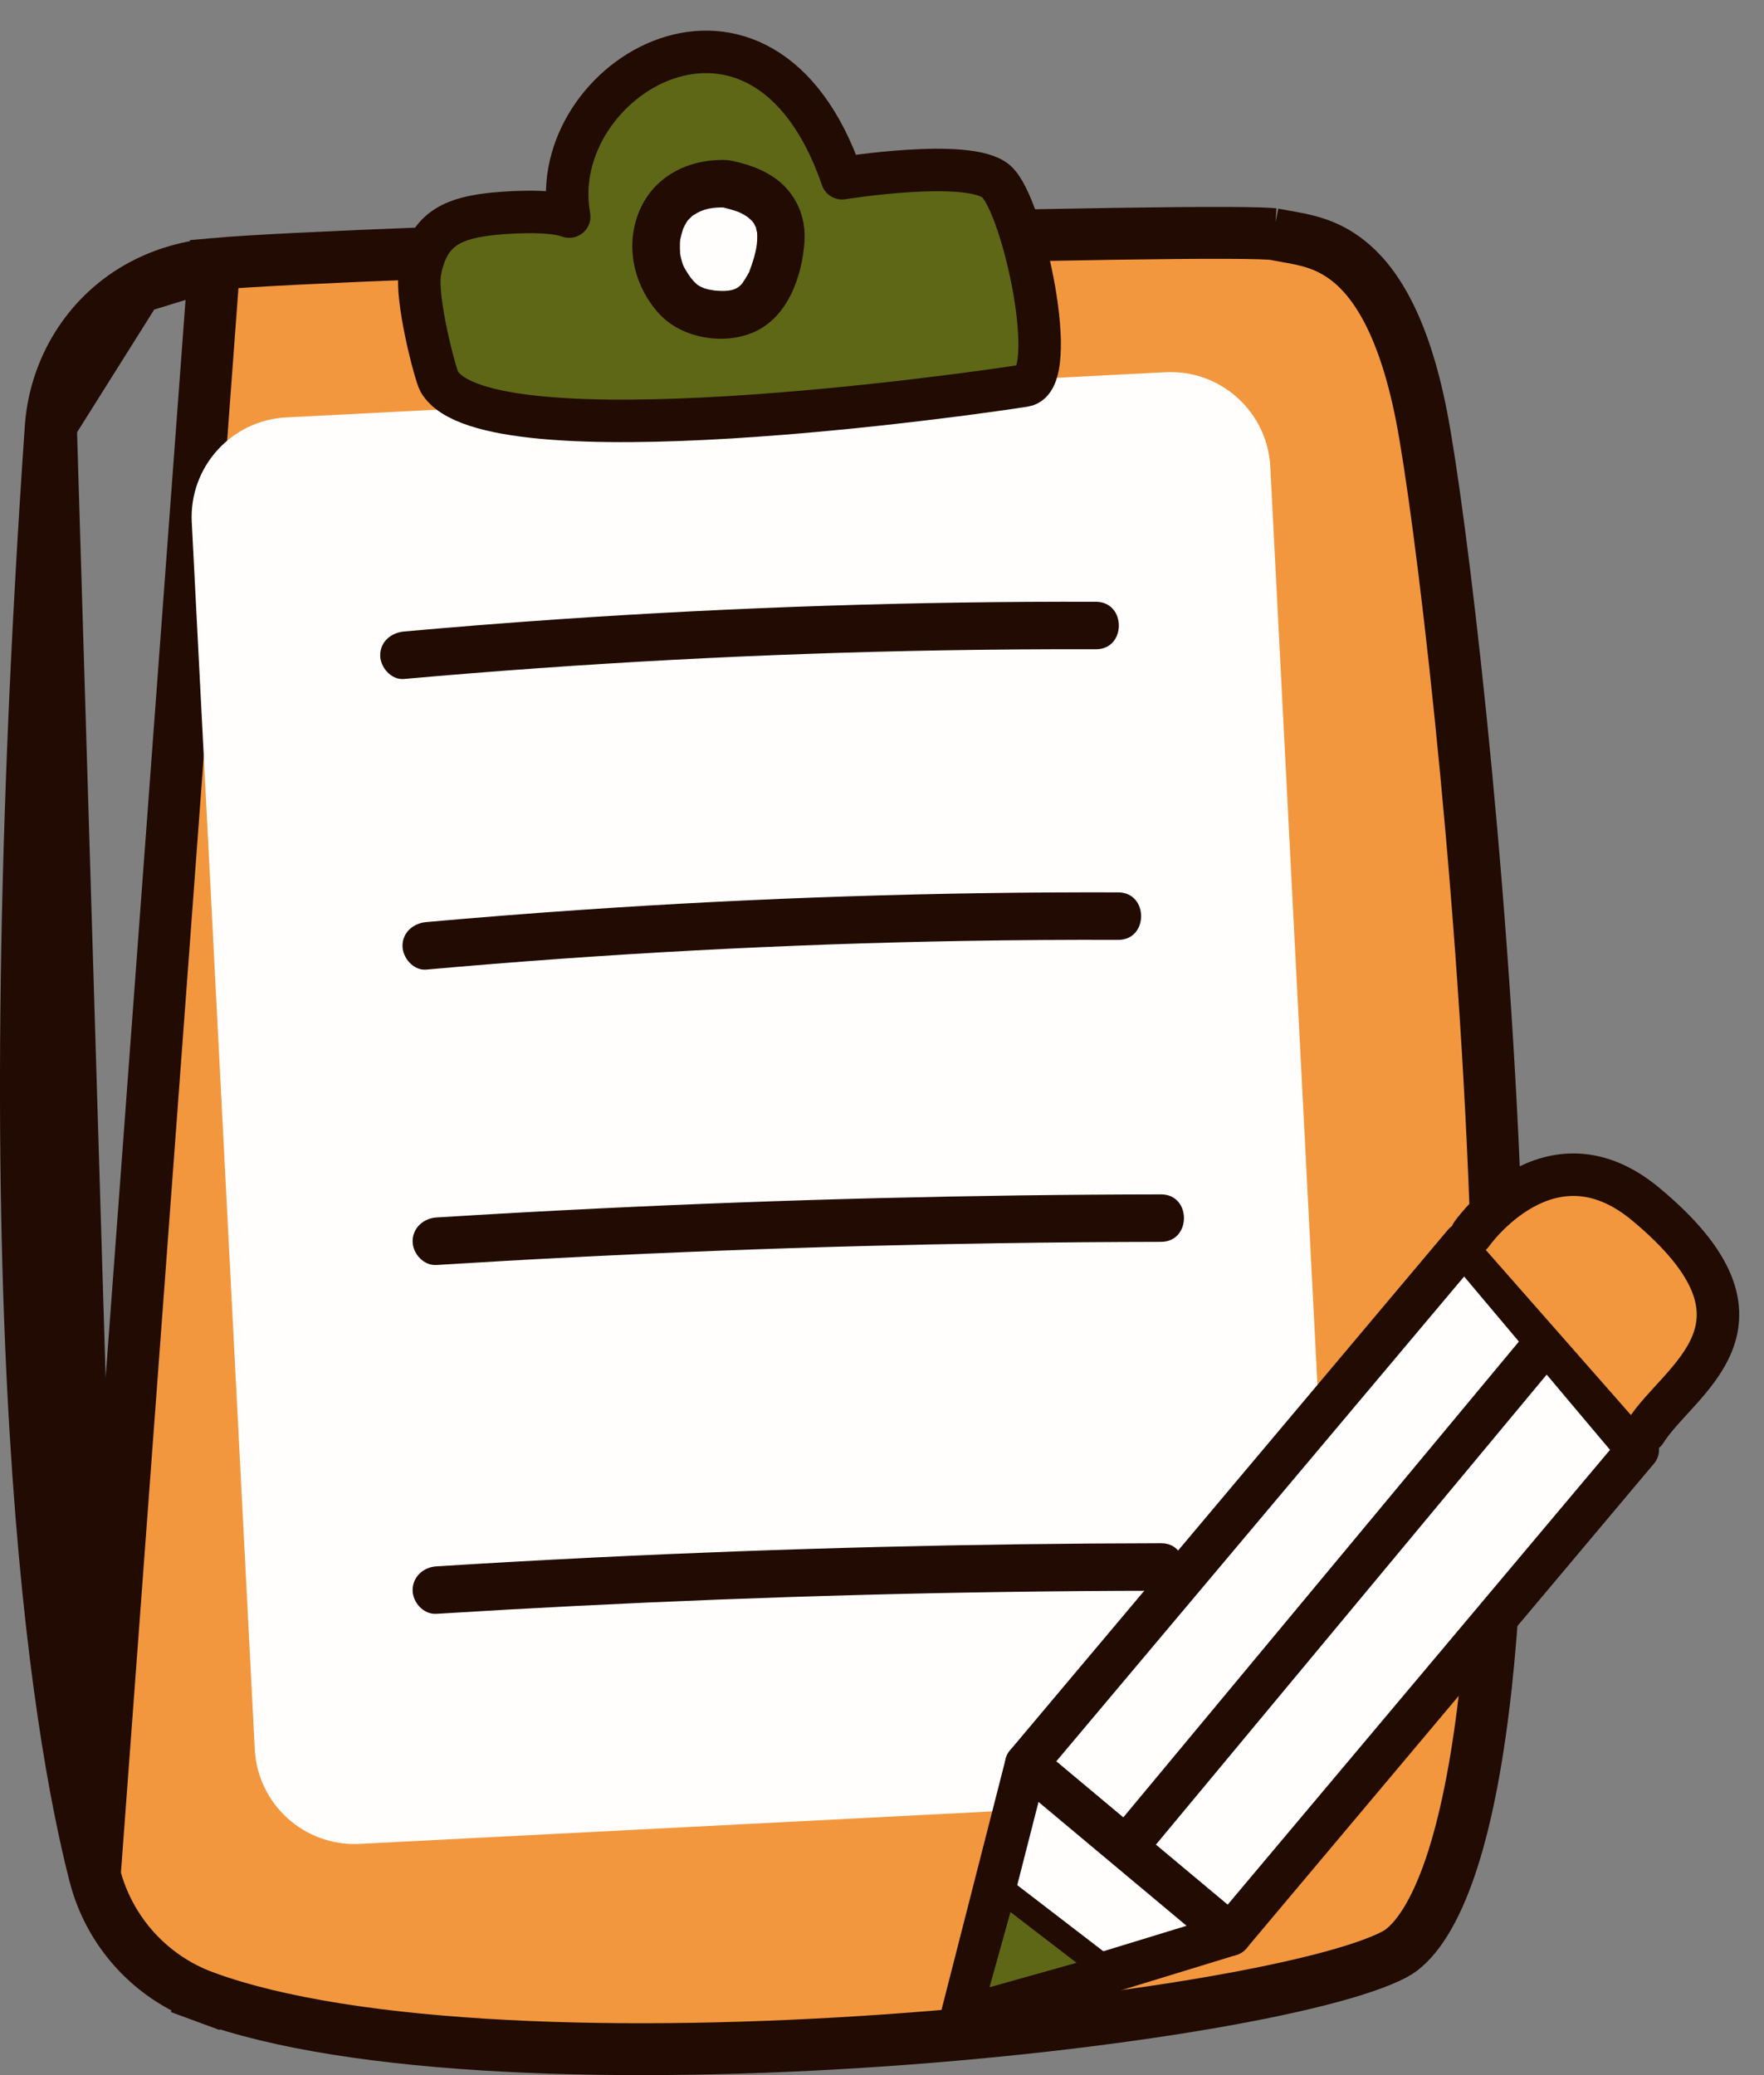 <svg width="34" height="40" viewBox="0 0 34 40" fill="none" xmlns="http://www.w3.org/2000/svg">
<rect x="0" y="0" width="34" height="40" fill="#808080" stroke="none"/>
<path d="M1.826 36.147L1.826 36.147C2.103 37.227 2.892 38.103 3.936 38.488L3.763 38.957L3.936 38.488C5.362 39.013 7.409 39.314 9.74 39.435C12.061 39.557 14.626 39.499 17.068 39.329C19.509 39.159 21.817 38.876 23.622 38.55C24.526 38.387 25.295 38.214 25.89 38.041C26.507 37.861 26.868 37.7 27.014 37.587C27.373 37.309 27.716 36.737 28.004 35.834C28.287 34.948 28.496 33.813 28.64 32.497C28.927 29.866 28.947 26.58 28.823 23.252C28.576 16.594 27.757 9.852 27.398 8.017C27.045 6.214 26.476 5.41 25.985 5.024C25.565 4.693 25.163 4.623 24.769 4.554C24.693 4.54 24.617 4.527 24.541 4.512C24.542 4.512 24.543 4.512 24.543 4.512C24.543 4.512 24.526 4.51 24.482 4.507C24.434 4.504 24.37 4.501 24.288 4.498C24.124 4.493 23.903 4.49 23.631 4.489C23.086 4.487 22.346 4.494 21.469 4.507C19.716 4.534 17.426 4.587 15.076 4.653C10.366 4.785 5.45 4.968 4.129 5.088L1.826 36.147ZM1.826 36.147C1.104 33.331 -0.21 25.497 0.977 8.246L0.981 8.196M1.826 36.147L0.981 8.196M0.981 8.196C1.073 7.089 1.692 6.091 2.648 5.544L0.981 8.196ZM2.648 5.544C3.046 5.317 3.533 5.142 4.129 5.088L2.648 5.544Z" fill="#F2973E" stroke="#210B03"/>
<path d="M22.465 7.175L5.518 8.046C4.458 8.1 3.642 9.004 3.696 10.065L4.911 33.721C4.966 34.781 5.87 35.597 6.931 35.543L23.877 34.672C24.938 34.618 25.754 33.714 25.699 32.653L24.484 8.997C24.43 7.937 23.526 7.121 22.465 7.175Z" fill="#FFFEFC"/>
<path d="M7.786 13.088C11.237 12.78 14.699 12.596 18.164 12.536C19.15 12.519 20.137 12.512 21.123 12.515C21.712 12.517 21.713 11.602 21.123 11.6C17.653 11.589 14.182 11.702 10.72 11.94C9.741 12.008 8.763 12.085 7.786 12.173C7.54 12.195 7.328 12.368 7.328 12.631C7.328 12.861 7.538 13.11 7.786 13.088Z" fill="#210B03"/>
<path d="M8.411 24.384C12.026 24.158 15.647 24.018 19.269 23.964C20.306 23.948 21.342 23.94 22.378 23.938C22.967 23.937 22.968 23.022 22.378 23.023C18.753 23.028 15.128 23.119 11.507 23.296C10.475 23.346 9.443 23.404 8.411 23.468C8.164 23.484 7.953 23.668 7.953 23.926C7.953 24.162 8.163 24.399 8.411 24.384V24.384Z" fill="#210B03"/>
<path d="M8.411 31.108C12.026 30.883 15.647 30.742 19.269 30.688C20.306 30.672 21.342 30.664 22.378 30.663C22.967 30.662 22.968 29.746 22.378 29.747C18.753 29.753 15.128 29.843 11.507 30.02C10.475 30.071 9.443 30.128 8.411 30.193C8.164 30.208 7.953 30.392 7.953 30.651C7.953 30.887 8.163 31.124 8.411 31.108V31.108Z" fill="#210B03"/>
<path d="M8.465 7.355C8.398 7.238 7.995 5.75 8.099 5.217C8.247 4.463 8.661 4.225 9.401 4.133C9.672 4.099 10.573 4.027 10.971 4.175C10.482 1.51 14.697 -1.028 16.23 3.436C16.23 3.436 18.672 3.041 19.199 3.495C19.726 3.95 20.449 7.321 19.749 7.433C18.754 7.593 9.367 8.927 8.465 7.354L8.465 7.355Z" fill="#5D6716" stroke="#210B03" stroke-width="0.819" stroke-linecap="round" stroke-linejoin="round"/>
<path d="M13.988 3.542C13.509 3.521 13.051 3.684 12.819 4.079C12.588 4.474 12.583 5.062 12.826 5.45C13.073 5.845 13.305 6.067 13.992 6.065C14.207 6.064 14.404 5.983 14.57 5.845C14.667 5.763 14.819 5.52 14.866 5.402C15.001 5.061 15.133 4.526 14.984 4.191C14.833 3.852 14.518 3.65 13.988 3.542" fill="#FFFEFC"/>
<path d="M13.991 3.084C13.229 3.062 12.534 3.434 12.281 4.177C12.057 4.835 12.25 5.562 12.717 6.061C13.151 6.525 13.954 6.655 14.526 6.404C15.184 6.116 15.458 5.334 15.505 4.663C15.533 4.271 15.409 3.896 15.139 3.609C14.869 3.322 14.485 3.18 14.112 3.101C13.87 3.049 13.617 3.172 13.549 3.42C13.486 3.648 13.626 3.932 13.868 3.984C13.99 4.009 14.109 4.041 14.226 4.083C14.236 4.086 14.307 4.12 14.247 4.091C14.267 4.101 14.288 4.11 14.307 4.121C14.326 4.132 14.345 4.142 14.364 4.153C14.361 4.152 14.463 4.22 14.42 4.187C14.392 4.166 14.472 4.24 14.492 4.257C14.497 4.261 14.54 4.31 14.506 4.269C14.47 4.226 14.519 4.289 14.527 4.301C14.539 4.322 14.589 4.43 14.562 4.354C14.571 4.38 14.596 4.523 14.591 4.461C14.609 4.696 14.568 4.864 14.49 5.103C14.483 5.125 14.416 5.296 14.46 5.2C14.443 5.237 14.424 5.273 14.405 5.307C14.377 5.355 14.348 5.4 14.318 5.445C14.276 5.509 14.355 5.407 14.31 5.458C14.294 5.477 14.278 5.495 14.26 5.511C14.135 5.62 13.96 5.619 13.733 5.596C13.81 5.604 13.681 5.585 13.659 5.58C13.614 5.569 13.572 5.555 13.528 5.541C13.608 5.567 13.53 5.541 13.493 5.52C13.478 5.512 13.464 5.502 13.449 5.494C13.36 5.445 13.491 5.533 13.449 5.495C13.421 5.469 13.392 5.443 13.365 5.415C13.353 5.401 13.278 5.308 13.313 5.355C13.348 5.402 13.273 5.295 13.265 5.283C13.234 5.236 13.204 5.187 13.178 5.136C13.178 5.138 13.148 5.067 13.162 5.102C13.178 5.145 13.146 5.049 13.144 5.042C13.128 4.986 13.114 4.929 13.106 4.872C13.113 4.927 13.106 4.809 13.105 4.793C13.104 4.726 13.105 4.656 13.115 4.59C13.106 4.651 13.122 4.569 13.124 4.564C13.133 4.532 13.14 4.499 13.149 4.467C13.159 4.436 13.168 4.404 13.181 4.374C13.158 4.428 13.197 4.347 13.206 4.331C13.217 4.31 13.23 4.289 13.243 4.269L13.27 4.229C13.253 4.254 13.255 4.254 13.274 4.231C13.291 4.214 13.308 4.197 13.324 4.181L13.359 4.15C13.334 4.169 13.334 4.169 13.36 4.151C13.555 4.021 13.732 3.992 13.991 4C14.25 4.008 14.449 3.785 14.449 3.542C14.449 3.289 14.239 3.092 13.991 3.085L13.991 3.084Z" fill="#210B03"/>
<path d="M8.216 18.69C11.667 18.381 15.129 18.197 18.594 18.137C19.58 18.12 20.566 18.114 21.552 18.117C22.142 18.118 22.142 17.203 21.552 17.201C18.082 17.191 14.612 17.303 11.15 17.542C10.171 17.609 9.193 17.687 8.216 17.774C7.969 17.796 7.758 17.969 7.758 18.232C7.758 18.463 7.968 18.712 8.216 18.69Z" fill="#210B03"/>
<path d="M19.781 34.003L28.22 23.97L29.808 25.857L31.567 27.947L23.712 37.292L21.701 35.61L19.781 34.003Z" fill="#FFFEFC" stroke="#210B03" stroke-width="0.819" stroke-linecap="round" stroke-linejoin="round"/>
<path d="M28.367 23.786C28.367 23.786 29.852 21.661 31.715 23.207C34.52 25.536 32.342 26.584 31.715 27.595" fill="#F2973E"/>
<path d="M28.367 23.786C28.367 23.786 29.852 21.661 31.715 23.207C34.52 25.536 32.342 26.584 31.715 27.595" stroke="#210B03" stroke-width="0.819" stroke-linecap="round" stroke-linejoin="round"/>
<path d="M21.703 35.61L29.642 26.06" stroke="#210B03" stroke-width="0.819" stroke-linecap="round" stroke-linejoin="round"/>
<path d="M19.781 34.003L18.535 38.877L23.712 37.292L19.781 34.003Z" fill="#FFFEFC" stroke="#210B03" stroke-width="0.819" stroke-linecap="round" stroke-linejoin="round"/>
<path d="M19.337 36.44L18.719 38.661L21.288 37.939L19.337 36.44Z" fill="#5D6716" stroke="#210B03" stroke-width="0.491" stroke-linecap="round" stroke-linejoin="round"/>
</svg>
